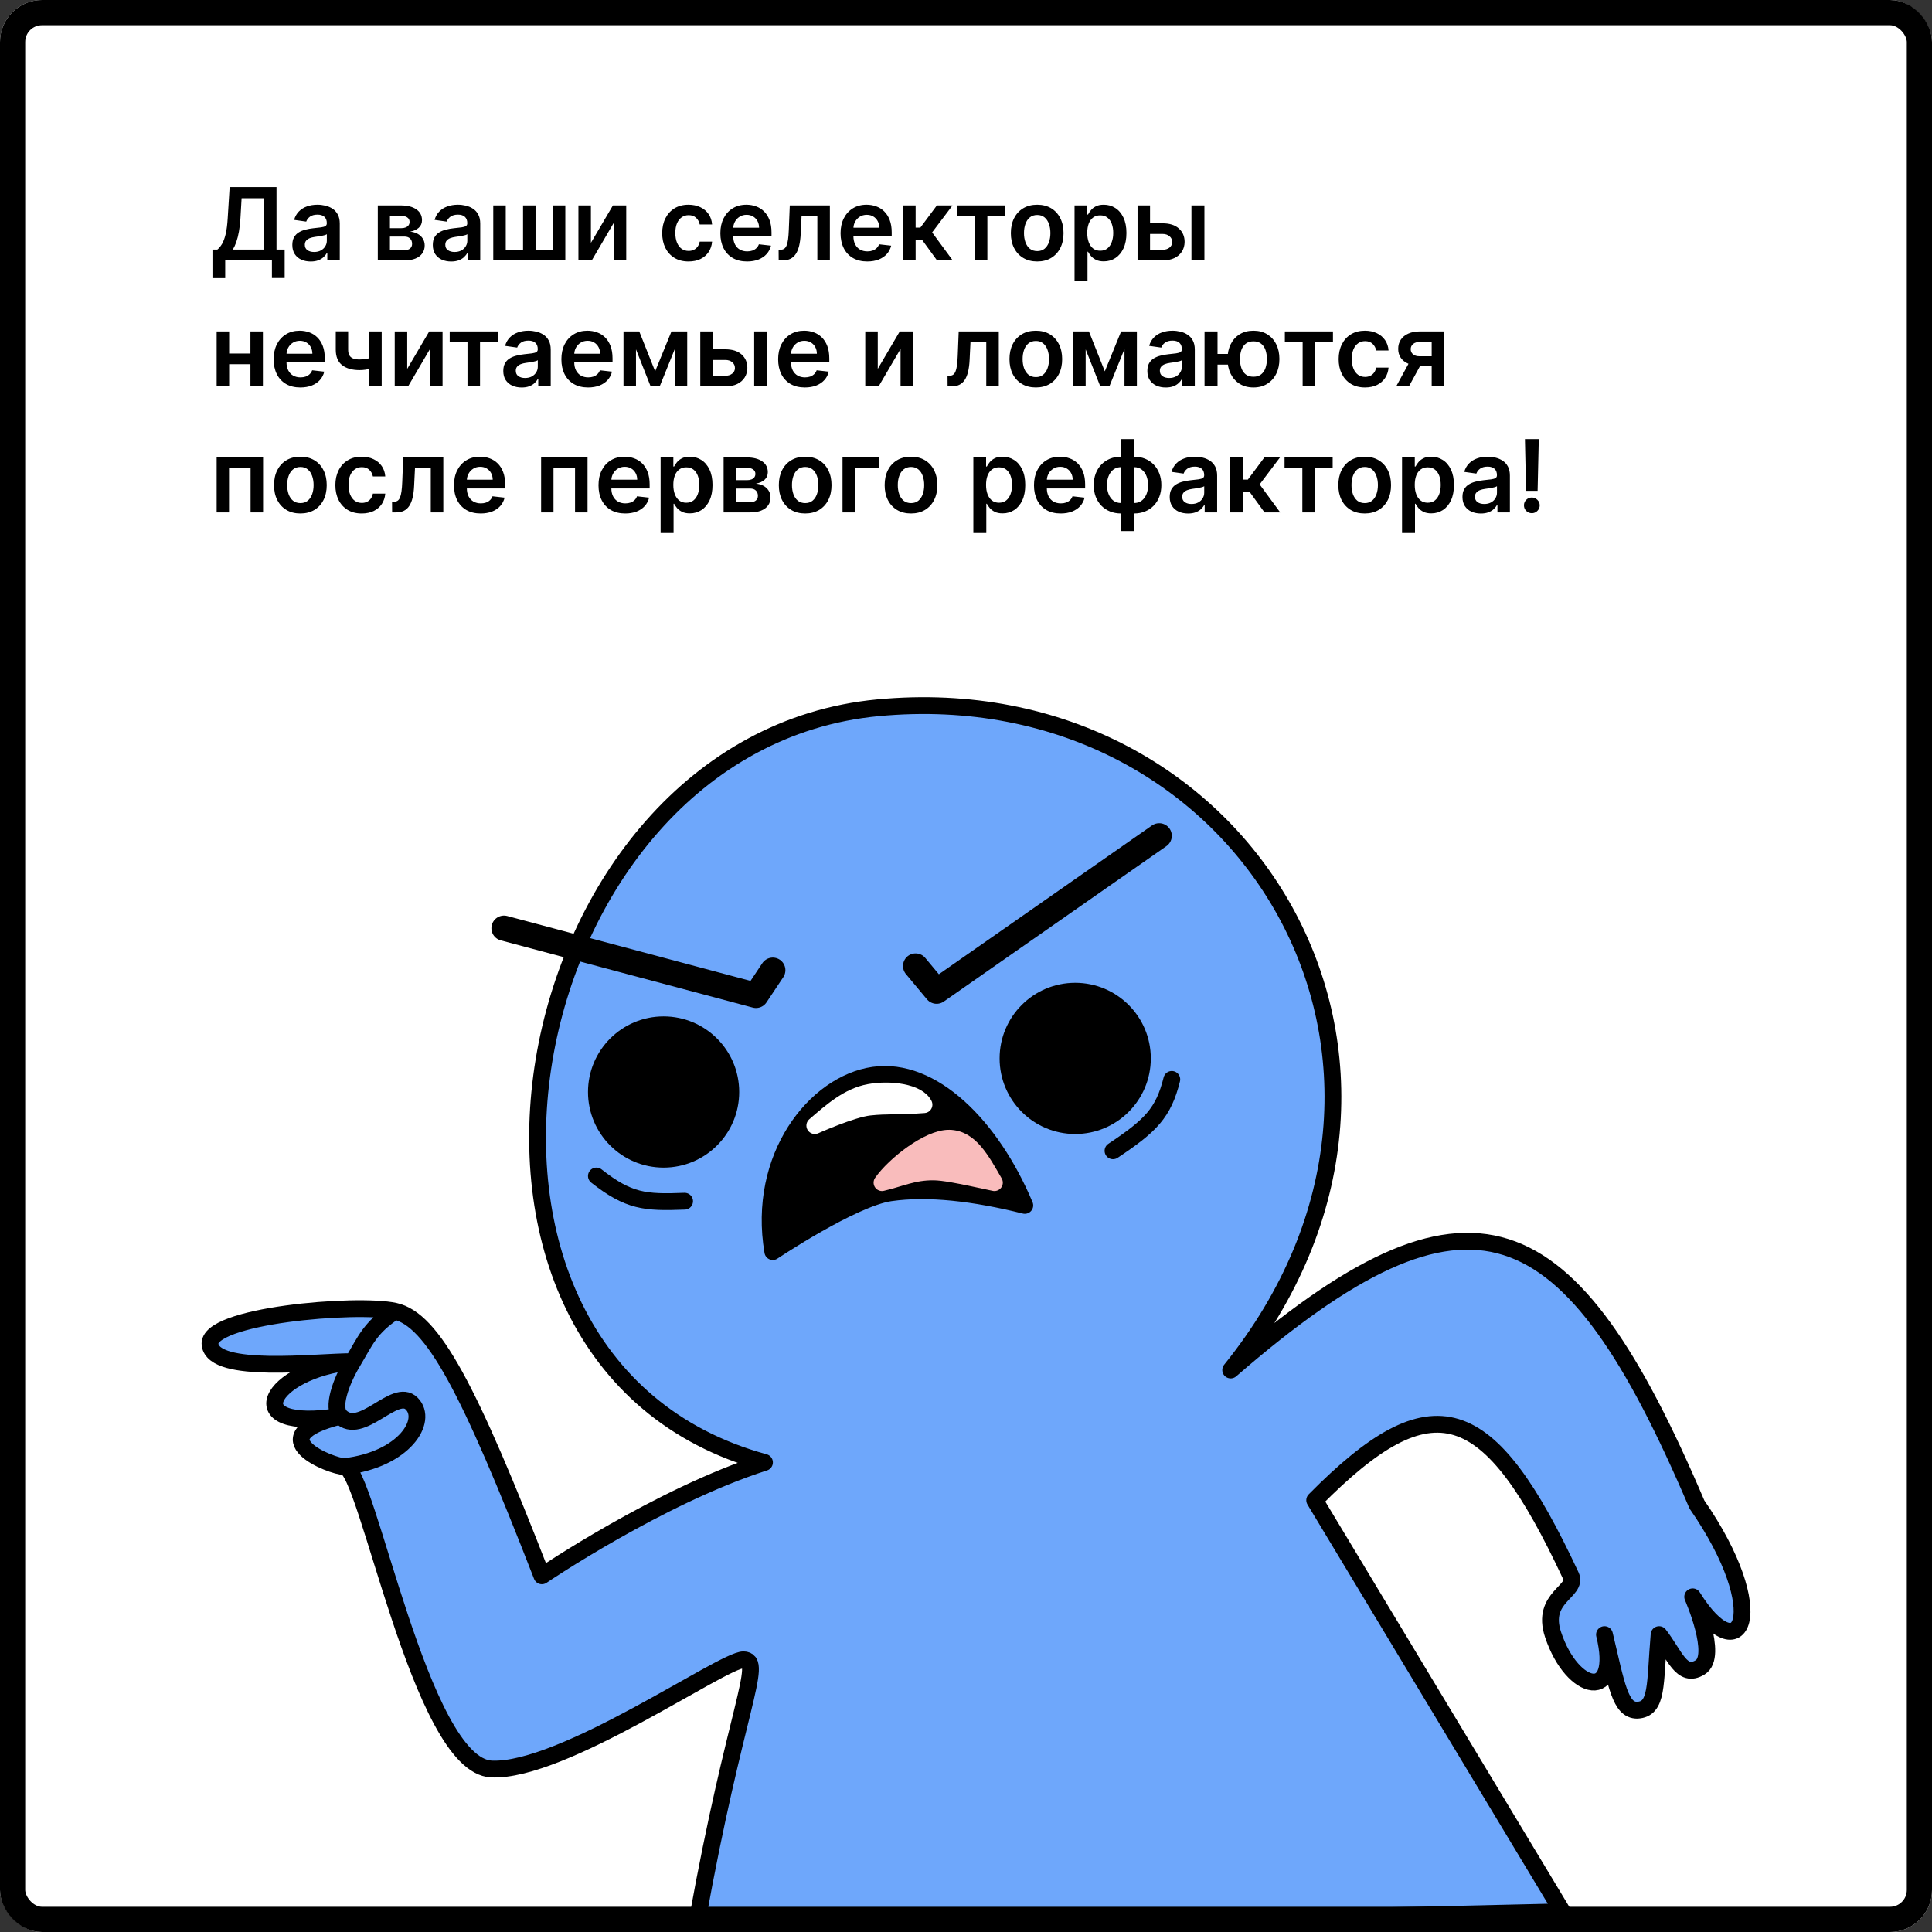 <svg width="230" height="230" viewBox="0 0 230 230" fill="none" xmlns="http://www.w3.org/2000/svg">
<rect x="0" y="0" width="230" height="230" fill="#333333" stroke="none"/>
<g clip-path="url(#clip0_5_45)">
<rect width="230" height="230" rx="5" fill="white"/>
<path d="M25.294 33.105V29.709H25.878C26.074 29.553 26.257 29.332 26.428 29.048C26.598 28.764 26.743 28.375 26.862 27.881C26.982 27.386 27.064 26.747 27.109 25.963L27.34 22.273H32.918V29.709H33.889V33.097H32.372V31H26.811V33.105H25.294ZM27.719 29.709H31.401V23.598H28.763L28.626 25.963C28.59 26.557 28.53 27.088 28.447 27.557C28.365 28.026 28.261 28.439 28.136 28.797C28.011 29.152 27.872 29.456 27.719 29.709ZM36.992 31.132C36.578 31.132 36.204 31.058 35.872 30.91C35.542 30.76 35.281 30.538 35.088 30.246C34.897 29.953 34.802 29.592 34.802 29.163C34.802 28.794 34.87 28.489 35.007 28.247C35.143 28.006 35.329 27.812 35.565 27.668C35.801 27.523 36.066 27.413 36.362 27.34C36.66 27.263 36.968 27.207 37.287 27.173C37.67 27.134 37.981 27.098 38.22 27.067C38.459 27.033 38.632 26.982 38.74 26.913C38.85 26.842 38.906 26.733 38.906 26.585V26.56C38.906 26.239 38.811 25.99 38.62 25.814C38.43 25.638 38.156 25.55 37.798 25.55C37.42 25.55 37.12 25.632 36.899 25.797C36.68 25.962 36.532 26.156 36.456 26.381L35.015 26.176C35.129 25.778 35.316 25.446 35.578 25.179C35.839 24.909 36.159 24.707 36.537 24.574C36.914 24.438 37.332 24.369 37.789 24.369C38.105 24.369 38.419 24.406 38.731 24.48C39.044 24.554 39.329 24.676 39.588 24.847C39.846 25.014 40.054 25.243 40.21 25.533C40.369 25.822 40.449 26.185 40.449 26.619V31H38.966V30.101H38.914C38.821 30.283 38.689 30.453 38.518 30.612C38.35 30.768 38.139 30.895 37.883 30.991C37.63 31.085 37.334 31.132 36.992 31.132ZM37.393 29.999C37.703 29.999 37.971 29.938 38.199 29.815C38.426 29.69 38.6 29.526 38.723 29.321C38.848 29.116 38.91 28.893 38.91 28.652V27.881C38.862 27.921 38.779 27.957 38.663 27.991C38.549 28.026 38.422 28.055 38.279 28.081C38.137 28.107 37.997 28.129 37.858 28.149C37.718 28.169 37.598 28.186 37.495 28.2C37.265 28.232 37.059 28.283 36.877 28.354C36.696 28.425 36.552 28.524 36.447 28.652C36.342 28.777 36.289 28.939 36.289 29.138C36.289 29.422 36.393 29.636 36.6 29.781C36.808 29.926 37.072 29.999 37.393 29.999ZM44.976 31V24.454H47.725C48.5 24.454 49.113 24.609 49.561 24.919C50.013 25.229 50.239 25.66 50.239 26.215C50.239 26.581 50.111 26.881 49.855 27.114C49.603 27.344 49.258 27.499 48.82 27.578C49.164 27.607 49.465 27.693 49.723 27.838C49.985 27.983 50.189 28.173 50.337 28.409C50.485 28.645 50.559 28.916 50.559 29.223C50.559 29.584 50.463 29.898 50.273 30.165C50.086 30.429 49.811 30.635 49.451 30.783C49.093 30.928 48.658 31 48.147 31H44.976ZM46.421 29.785H48.147C48.431 29.785 48.654 29.719 48.816 29.585C48.978 29.449 49.059 29.264 49.059 29.031C49.059 28.761 48.978 28.55 48.816 28.396C48.654 28.24 48.431 28.162 48.147 28.162H46.421V29.785ZM46.421 27.165H47.755C47.965 27.165 48.145 27.135 48.296 27.075C48.446 27.013 48.561 26.926 48.641 26.815C48.721 26.702 48.76 26.567 48.76 26.41C48.76 26.186 48.668 26.01 48.483 25.882C48.301 25.754 48.049 25.69 47.725 25.69H46.421V27.165ZM53.715 31.132C53.3 31.132 52.927 31.058 52.594 30.91C52.265 30.76 52.004 30.538 51.81 30.246C51.62 29.953 51.525 29.592 51.525 29.163C51.525 28.794 51.593 28.489 51.729 28.247C51.866 28.006 52.052 27.812 52.288 27.668C52.523 27.523 52.789 27.413 53.084 27.34C53.383 27.263 53.691 27.207 54.009 27.173C54.393 27.134 54.704 27.098 54.943 27.067C55.181 27.033 55.354 26.982 55.462 26.913C55.573 26.842 55.629 26.733 55.629 26.585V26.56C55.629 26.239 55.533 25.99 55.343 25.814C55.153 25.638 54.879 25.55 54.521 25.55C54.143 25.55 53.843 25.632 53.621 25.797C53.403 25.962 53.255 26.156 53.178 26.381L51.738 26.176C51.852 25.778 52.039 25.446 52.3 25.179C52.562 24.909 52.881 24.707 53.259 24.574C53.637 24.438 54.055 24.369 54.512 24.369C54.827 24.369 55.141 24.406 55.454 24.48C55.766 24.554 56.052 24.676 56.31 24.847C56.569 25.014 56.776 25.243 56.932 25.533C57.092 25.822 57.171 26.185 57.171 26.619V31H55.688V30.101H55.637C55.543 30.283 55.411 30.453 55.241 30.612C55.073 30.768 54.861 30.895 54.606 30.991C54.353 31.085 54.056 31.132 53.715 31.132ZM54.116 29.999C54.425 29.999 54.694 29.938 54.921 29.815C55.148 29.69 55.323 29.526 55.445 29.321C55.57 29.116 55.633 28.893 55.633 28.652V27.881C55.584 27.921 55.502 27.957 55.386 27.991C55.272 28.026 55.144 28.055 55.002 28.081C54.86 28.107 54.719 28.129 54.58 28.149C54.441 28.169 54.32 28.186 54.218 28.2C53.988 28.232 53.782 28.283 53.6 28.354C53.418 28.425 53.275 28.524 53.17 28.652C53.065 28.777 53.012 28.939 53.012 29.138C53.012 29.422 53.116 29.636 53.323 29.781C53.531 29.926 53.795 29.999 54.116 29.999ZM58.722 24.454H60.209V29.73H62.268V24.454H63.755V29.73H65.813V24.454H67.3V31H58.722V24.454ZM70.346 28.912L72.967 24.454H74.552V31H73.061V26.538L70.448 31H68.859V24.454H70.346V28.912ZM81.968 31.128C81.315 31.128 80.754 30.984 80.285 30.697C79.819 30.41 79.46 30.014 79.207 29.509C78.957 29 78.832 28.415 78.832 27.753C78.832 27.088 78.96 26.501 79.215 25.993C79.471 25.482 79.832 25.084 80.298 24.8C80.766 24.513 81.32 24.369 81.96 24.369C82.491 24.369 82.961 24.467 83.37 24.663C83.782 24.857 84.11 25.131 84.354 25.486C84.599 25.838 84.738 26.25 84.772 26.722H83.298C83.238 26.406 83.096 26.143 82.871 25.933C82.65 25.72 82.353 25.614 81.981 25.614C81.665 25.614 81.388 25.699 81.15 25.869C80.911 26.037 80.725 26.278 80.592 26.594C80.461 26.909 80.396 27.287 80.396 27.727C80.396 28.173 80.461 28.557 80.592 28.878C80.722 29.196 80.906 29.442 81.141 29.615C81.38 29.785 81.66 29.871 81.981 29.871C82.208 29.871 82.411 29.828 82.59 29.743C82.772 29.655 82.924 29.528 83.046 29.364C83.168 29.199 83.252 28.999 83.298 28.763H84.772C84.735 29.226 84.599 29.636 84.363 29.994C84.127 30.349 83.806 30.628 83.4 30.829C82.994 31.028 82.516 31.128 81.968 31.128ZM88.936 31.128C88.28 31.128 87.713 30.991 87.236 30.719C86.762 30.443 86.397 30.054 86.141 29.551C85.885 29.046 85.757 28.45 85.757 27.766C85.757 27.092 85.885 26.501 86.141 25.993C86.4 25.482 86.76 25.084 87.223 24.8C87.686 24.513 88.231 24.369 88.856 24.369C89.259 24.369 89.64 24.435 89.998 24.565C90.358 24.693 90.677 24.892 90.952 25.162C91.231 25.432 91.449 25.776 91.608 26.193C91.767 26.608 91.847 27.102 91.847 27.676V28.149H86.482V27.109H90.368C90.365 26.814 90.302 26.551 90.177 26.321C90.052 26.088 89.877 25.905 89.652 25.771C89.431 25.638 89.172 25.571 88.877 25.571C88.561 25.571 88.284 25.648 88.046 25.801C87.807 25.952 87.621 26.151 87.488 26.398C87.357 26.642 87.29 26.91 87.287 27.203V28.111C87.287 28.491 87.357 28.818 87.496 29.091C87.635 29.361 87.83 29.568 88.08 29.713C88.33 29.855 88.623 29.926 88.958 29.926C89.182 29.926 89.385 29.895 89.567 29.832C89.749 29.767 89.907 29.672 90.04 29.547C90.174 29.422 90.275 29.267 90.343 29.082L91.783 29.244C91.692 29.625 91.519 29.957 91.263 30.241C91.01 30.523 90.686 30.741 90.291 30.898C89.897 31.051 89.445 31.128 88.936 31.128ZM92.7 31L92.692 29.73H92.918C93.088 29.73 93.231 29.692 93.348 29.615C93.465 29.538 93.561 29.41 93.638 29.232C93.715 29.05 93.774 28.805 93.817 28.499C93.859 28.192 93.889 27.81 93.906 27.352L94.021 24.454H98.794V31H97.303V25.72H95.423L95.321 27.829C95.296 28.375 95.234 28.848 95.138 29.249C95.044 29.646 94.91 29.974 94.737 30.233C94.567 30.491 94.352 30.685 94.094 30.812C93.835 30.938 93.53 31 93.178 31H92.7ZM103.245 31.128C102.589 31.128 102.022 30.991 101.545 30.719C101.07 30.443 100.705 30.054 100.45 29.551C100.194 29.046 100.066 28.45 100.066 27.766C100.066 27.092 100.194 26.501 100.45 25.993C100.708 25.482 101.069 25.084 101.532 24.8C101.995 24.513 102.539 24.369 103.164 24.369C103.567 24.369 103.948 24.435 104.306 24.565C104.667 24.693 104.985 24.892 105.261 25.162C105.539 25.432 105.758 25.776 105.917 26.193C106.076 26.608 106.156 27.102 106.156 27.676V28.149H100.79V27.109H104.677C104.674 26.814 104.61 26.551 104.485 26.321C104.36 26.088 104.185 25.905 103.961 25.771C103.739 25.638 103.481 25.571 103.185 25.571C102.87 25.571 102.593 25.648 102.354 25.801C102.116 25.952 101.93 26.151 101.796 26.398C101.665 26.642 101.599 26.91 101.596 27.203V28.111C101.596 28.491 101.665 28.818 101.805 29.091C101.944 29.361 102.138 29.568 102.388 29.713C102.638 29.855 102.931 29.926 103.266 29.926C103.491 29.926 103.694 29.895 103.876 29.832C104.058 29.767 104.215 29.672 104.349 29.547C104.482 29.422 104.583 29.267 104.651 29.082L106.092 29.244C106.001 29.625 105.827 29.957 105.572 30.241C105.319 30.523 104.995 30.741 104.6 30.898C104.205 31.051 103.754 31.128 103.245 31.128ZM107.461 31V24.454H109.003V27.097H109.566L111.534 24.454H113.392L110.968 27.668L113.418 31H111.551L109.757 28.533H109.003V31H107.461ZM113.935 25.72V24.454H119.662V25.72H117.544V31H116.053V25.72H113.935ZM123.476 31.128C122.837 31.128 122.283 30.987 121.814 30.706C121.345 30.425 120.982 30.031 120.723 29.526C120.467 29.02 120.339 28.429 120.339 27.753C120.339 27.077 120.467 26.484 120.723 25.976C120.982 25.467 121.345 25.072 121.814 24.791C122.283 24.51 122.837 24.369 123.476 24.369C124.115 24.369 124.669 24.51 125.138 24.791C125.607 25.072 125.969 25.467 126.224 25.976C126.483 26.484 126.612 27.077 126.612 27.753C126.612 28.429 126.483 29.02 126.224 29.526C125.969 30.031 125.607 30.425 125.138 30.706C124.669 30.987 124.115 31.128 123.476 31.128ZM123.484 29.892C123.831 29.892 124.121 29.797 124.354 29.607C124.587 29.413 124.76 29.155 124.874 28.831C124.99 28.507 125.048 28.146 125.048 27.749C125.048 27.348 124.99 26.986 124.874 26.662C124.76 26.335 124.587 26.075 124.354 25.882C124.121 25.689 123.831 25.592 123.484 25.592C123.129 25.592 122.834 25.689 122.598 25.882C122.365 26.075 122.19 26.335 122.074 26.662C121.96 26.986 121.903 27.348 121.903 27.749C121.903 28.146 121.96 28.507 122.074 28.831C122.19 29.155 122.365 29.413 122.598 29.607C122.834 29.797 123.129 29.892 123.484 29.892ZM127.922 33.455V24.454H129.439V25.537H129.528C129.608 25.378 129.72 25.209 129.865 25.03C130.01 24.848 130.206 24.693 130.453 24.565C130.7 24.435 131.015 24.369 131.399 24.369C131.904 24.369 132.36 24.499 132.767 24.757C133.176 25.013 133.5 25.392 133.738 25.895C133.98 26.395 134.1 27.009 134.1 27.736C134.1 28.454 133.983 29.065 133.747 29.568C133.511 30.071 133.19 30.454 132.784 30.719C132.377 30.983 131.917 31.115 131.403 31.115C131.028 31.115 130.717 31.053 130.47 30.928C130.223 30.803 130.024 30.652 129.873 30.476C129.725 30.297 129.61 30.128 129.528 29.969H129.464V33.455H127.922ZM129.434 27.727C129.434 28.151 129.494 28.521 129.613 28.84C129.735 29.158 129.91 29.406 130.137 29.585C130.368 29.761 130.646 29.849 130.973 29.849C131.314 29.849 131.599 29.759 131.829 29.577C132.059 29.392 132.233 29.141 132.349 28.822C132.468 28.501 132.528 28.136 132.528 27.727C132.528 27.321 132.47 26.96 132.353 26.645C132.237 26.329 132.064 26.082 131.833 25.903C131.603 25.724 131.316 25.635 130.973 25.635C130.643 25.635 130.363 25.722 130.133 25.895C129.903 26.068 129.728 26.311 129.609 26.624C129.493 26.936 129.434 27.304 129.434 27.727ZM136.466 26.585H138.396C139.231 26.585 139.877 26.788 140.335 27.195C140.792 27.601 141.022 28.134 141.025 28.793C141.022 29.222 140.917 29.602 140.71 29.935C140.505 30.267 140.207 30.528 139.815 30.719C139.426 30.906 138.953 31 138.396 31H135.422V24.454H136.909V29.734H138.396C138.731 29.734 139.007 29.649 139.223 29.479C139.439 29.305 139.547 29.084 139.547 28.814C139.547 28.53 139.439 28.298 139.223 28.119C139.007 27.94 138.731 27.851 138.396 27.851H136.466V26.585ZM141.839 31V24.454H143.382V31H141.839ZM30.288 42.088V43.354H26.803V42.088H30.288ZM27.28 39.455V46H25.793V39.455H27.28ZM31.298 39.455V46H29.815V39.455H31.298ZM35.757 46.128C35.1 46.128 34.534 45.992 34.056 45.719C33.582 45.443 33.217 45.054 32.961 44.551C32.706 44.045 32.578 43.45 32.578 42.766C32.578 42.092 32.706 41.501 32.961 40.993C33.22 40.481 33.581 40.084 34.044 39.8C34.507 39.513 35.051 39.369 35.676 39.369C36.079 39.369 36.46 39.435 36.818 39.565C37.179 39.693 37.497 39.892 37.772 40.162C38.051 40.432 38.27 40.776 38.429 41.193C38.588 41.608 38.667 42.102 38.667 42.676V43.149H33.302V42.109H37.189C37.186 41.814 37.122 41.551 36.997 41.321C36.872 41.088 36.697 40.905 36.473 40.771C36.251 40.638 35.992 40.571 35.697 40.571C35.382 40.571 35.105 40.648 34.866 40.801C34.627 40.952 34.441 41.151 34.308 41.398C34.177 41.642 34.11 41.91 34.108 42.203V43.111C34.108 43.492 34.177 43.818 34.316 44.091C34.456 44.361 34.65 44.568 34.9 44.713C35.15 44.855 35.443 44.926 35.778 44.926C36.002 44.926 36.206 44.895 36.387 44.832C36.569 44.767 36.727 44.672 36.86 44.547C36.994 44.422 37.095 44.267 37.163 44.082L38.603 44.244C38.512 44.625 38.339 44.957 38.084 45.242C37.831 45.523 37.507 45.742 37.112 45.898C36.717 46.051 36.265 46.128 35.757 46.128ZM45.44 39.455V46H43.957V39.455H45.44ZM44.745 42.412V43.673C44.577 43.747 44.387 43.814 44.174 43.874C43.964 43.93 43.741 43.976 43.505 44.01C43.272 44.044 43.039 44.061 42.806 44.061C41.931 44.061 41.239 43.865 40.731 43.473C40.225 43.078 39.972 42.463 39.972 41.628V39.446H41.447V41.628C41.447 41.909 41.496 42.135 41.596 42.305C41.695 42.476 41.846 42.601 42.048 42.68C42.249 42.757 42.502 42.795 42.806 42.795C43.147 42.795 43.471 42.761 43.778 42.693C44.084 42.625 44.407 42.531 44.745 42.412ZM48.479 43.912L51.1 39.455H52.685V46H51.194V41.538L48.581 46H46.992V39.455H48.479V43.912ZM53.536 40.72V39.455H59.264V40.72H57.146V46H55.654V40.72H53.536ZM62.106 46.132C61.691 46.132 61.318 46.058 60.985 45.91C60.656 45.76 60.394 45.538 60.201 45.246C60.011 44.953 59.916 44.592 59.916 44.163C59.916 43.794 59.984 43.489 60.12 43.247C60.256 43.006 60.443 42.812 60.678 42.668C60.914 42.523 61.18 42.413 61.475 42.34C61.773 42.263 62.082 42.207 62.4 42.173C62.783 42.133 63.094 42.098 63.333 42.067C63.572 42.033 63.745 41.981 63.853 41.913C63.964 41.842 64.019 41.733 64.019 41.585V41.56C64.019 41.239 63.924 40.99 63.734 40.814C63.543 40.638 63.269 40.55 62.911 40.55C62.533 40.55 62.234 40.632 62.012 40.797C61.793 40.962 61.646 41.156 61.569 41.381L60.129 41.176C60.242 40.778 60.43 40.446 60.691 40.179C60.952 39.909 61.272 39.707 61.65 39.574C62.028 39.438 62.445 39.369 62.903 39.369C63.218 39.369 63.532 39.406 63.844 39.48C64.157 39.554 64.442 39.676 64.701 39.847C64.96 40.014 65.167 40.243 65.323 40.533C65.482 40.822 65.562 41.185 65.562 41.619V46H64.079V45.101H64.028C63.934 45.283 63.802 45.453 63.631 45.612C63.464 45.769 63.252 45.895 62.996 45.992C62.744 46.085 62.447 46.132 62.106 46.132ZM62.506 44.999C62.816 44.999 63.084 44.938 63.312 44.815C63.539 44.69 63.714 44.526 63.836 44.321C63.961 44.117 64.023 43.894 64.023 43.652V42.881C63.975 42.92 63.893 42.957 63.776 42.992C63.663 43.026 63.535 43.055 63.393 43.081C63.251 43.106 63.11 43.129 62.971 43.149C62.832 43.169 62.711 43.186 62.609 43.2C62.379 43.231 62.173 43.283 61.991 43.354C61.809 43.425 61.666 43.524 61.56 43.652C61.455 43.777 61.403 43.939 61.403 44.138C61.403 44.422 61.506 44.636 61.714 44.781C61.921 44.926 62.185 44.999 62.506 44.999ZM70.011 46.128C69.354 46.128 68.788 45.992 68.31 45.719C67.836 45.443 67.471 45.054 67.215 44.551C66.96 44.045 66.832 43.45 66.832 42.766C66.832 42.092 66.96 41.501 67.215 40.993C67.474 40.481 67.835 40.084 68.298 39.8C68.761 39.513 69.305 39.369 69.93 39.369C70.333 39.369 70.714 39.435 71.072 39.565C71.433 39.693 71.751 39.892 72.026 40.162C72.305 40.432 72.523 40.776 72.683 41.193C72.842 41.608 72.921 42.102 72.921 42.676V43.149H67.556V42.109H71.442C71.44 41.814 71.376 41.551 71.251 41.321C71.126 41.088 70.951 40.905 70.727 40.771C70.505 40.638 70.246 40.571 69.951 40.571C69.636 40.571 69.359 40.648 69.12 40.801C68.881 40.952 68.695 41.151 68.562 41.398C68.431 41.642 68.364 41.91 68.362 42.203V43.111C68.362 43.492 68.431 43.818 68.57 44.091C68.71 44.361 68.904 44.568 69.154 44.713C69.404 44.855 69.697 44.926 70.032 44.926C70.256 44.926 70.46 44.895 70.641 44.832C70.823 44.767 70.981 44.672 71.114 44.547C71.248 44.422 71.349 44.267 71.417 44.082L72.857 44.244C72.766 44.625 72.593 44.957 72.337 45.242C72.085 45.523 71.761 45.742 71.366 45.898C70.971 46.051 70.519 46.128 70.011 46.128ZM77.993 44.206L79.936 39.455H81.181L78.534 46H77.456L74.87 39.455H76.101L77.993 44.206ZM75.713 39.455V46H74.226V39.455H75.713ZM80.337 46V39.455H81.811V46H80.337ZM84.411 41.585H86.341C87.177 41.585 87.823 41.788 88.28 42.195C88.738 42.601 88.968 43.133 88.971 43.793C88.968 44.222 88.863 44.602 88.655 44.935C88.451 45.267 88.152 45.528 87.76 45.719C87.371 45.906 86.898 46 86.341 46H83.367V39.455H84.854V44.734H86.341C86.677 44.734 86.952 44.649 87.168 44.479C87.384 44.305 87.492 44.084 87.492 43.814C87.492 43.53 87.384 43.298 87.168 43.119C86.952 42.94 86.677 42.851 86.341 42.851H84.411V41.585ZM89.784 46V39.455H91.327V46H89.784ZM95.815 46.128C95.159 46.128 94.592 45.992 94.115 45.719C93.641 45.443 93.276 45.054 93.02 44.551C92.764 44.045 92.636 43.45 92.636 42.766C92.636 42.092 92.764 41.501 93.02 40.993C93.278 40.481 93.639 40.084 94.102 39.8C94.565 39.513 95.109 39.369 95.734 39.369C96.138 39.369 96.519 39.435 96.876 39.565C97.237 39.693 97.555 39.892 97.831 40.162C98.109 40.432 98.328 40.776 98.487 41.193C98.646 41.608 98.726 42.102 98.726 42.676V43.149H93.361V42.109H97.247C97.244 41.814 97.18 41.551 97.055 41.321C96.93 41.088 96.756 40.905 96.531 40.771C96.31 40.638 96.051 40.571 95.756 40.571C95.44 40.571 95.163 40.648 94.925 40.801C94.686 40.952 94.5 41.151 94.367 41.398C94.236 41.642 94.169 41.91 94.166 42.203V43.111C94.166 43.492 94.236 43.818 94.375 44.091C94.514 44.361 94.709 44.568 94.959 44.713C95.209 44.855 95.501 44.926 95.837 44.926C96.061 44.926 96.264 44.895 96.446 44.832C96.628 44.767 96.785 44.672 96.919 44.547C97.053 44.422 97.153 44.267 97.222 44.082L98.662 44.244C98.571 44.625 98.398 44.957 98.142 45.242C97.889 45.523 97.565 45.742 97.171 45.898C96.776 46.051 96.324 46.128 95.815 46.128ZM104.495 43.912L107.115 39.455H108.701V46H107.209V41.538L104.597 46H103.007V39.455H104.495V43.912ZM112.81 46L112.801 44.73H113.027C113.197 44.73 113.341 44.692 113.457 44.615C113.574 44.538 113.67 44.41 113.747 44.231C113.824 44.05 113.884 43.805 113.926 43.499C113.969 43.192 113.999 42.81 114.016 42.352L114.131 39.455H118.903V46H117.412V40.72H115.533L115.43 42.83C115.405 43.375 115.344 43.848 115.247 44.249C115.153 44.646 115.02 44.974 114.847 45.233C114.676 45.492 114.462 45.685 114.203 45.812C113.945 45.938 113.639 46 113.287 46H112.81ZM123.312 46.128C122.673 46.128 122.119 45.987 121.65 45.706C121.181 45.425 120.817 45.031 120.559 44.526C120.303 44.02 120.175 43.429 120.175 42.753C120.175 42.077 120.303 41.484 120.559 40.976C120.817 40.467 121.181 40.072 121.65 39.791C122.119 39.51 122.673 39.369 123.312 39.369C123.951 39.369 124.505 39.51 124.974 39.791C125.442 40.072 125.805 40.467 126.06 40.976C126.319 41.484 126.448 42.077 126.448 42.753C126.448 43.429 126.319 44.02 126.06 44.526C125.805 45.031 125.442 45.425 124.974 45.706C124.505 45.987 123.951 46.128 123.312 46.128ZM123.32 44.892C123.667 44.892 123.957 44.797 124.19 44.606C124.423 44.413 124.596 44.155 124.71 43.831C124.826 43.507 124.884 43.146 124.884 42.749C124.884 42.348 124.826 41.986 124.71 41.662C124.596 41.335 124.423 41.075 124.19 40.882C123.957 40.689 123.667 40.592 123.32 40.592C122.965 40.592 122.67 40.689 122.434 40.882C122.201 41.075 122.026 41.335 121.91 41.662C121.796 41.986 121.739 42.348 121.739 42.749C121.739 43.146 121.796 43.507 121.91 43.831C122.026 44.155 122.201 44.413 122.434 44.606C122.67 44.797 122.965 44.892 123.32 44.892ZM131.525 44.206L133.468 39.455H134.712L132.066 46H130.988L128.401 39.455H129.632L131.525 44.206ZM129.245 39.455V46H127.757V39.455H129.245ZM133.868 46V39.455H135.343V46H133.868ZM138.782 46.132C138.367 46.132 137.993 46.058 137.661 45.91C137.331 45.76 137.07 45.538 136.877 45.246C136.686 44.953 136.591 44.592 136.591 44.163C136.591 43.794 136.659 43.489 136.796 43.247C136.932 43.006 137.118 42.812 137.354 42.668C137.59 42.523 137.855 42.413 138.151 42.34C138.449 42.263 138.757 42.207 139.076 42.173C139.459 42.133 139.77 42.098 140.009 42.067C140.248 42.033 140.421 41.981 140.529 41.913C140.64 41.842 140.695 41.733 140.695 41.585V41.56C140.695 41.239 140.6 40.99 140.409 40.814C140.219 40.638 139.945 40.55 139.587 40.55C139.209 40.55 138.909 40.632 138.688 40.797C138.469 40.962 138.321 41.156 138.245 41.381L136.804 41.176C136.918 40.778 137.105 40.446 137.367 40.179C137.628 39.909 137.948 39.707 138.326 39.574C138.703 39.438 139.121 39.369 139.578 39.369C139.894 39.369 140.208 39.406 140.52 39.48C140.833 39.554 141.118 39.676 141.377 39.847C141.635 40.014 141.843 40.243 141.999 40.533C142.158 40.822 142.238 41.185 142.238 41.619V46H140.755V45.101H140.703C140.61 45.283 140.478 45.453 140.307 45.612C140.14 45.769 139.928 45.895 139.672 45.992C139.419 46.085 139.123 46.132 138.782 46.132ZM139.182 44.999C139.492 44.999 139.76 44.938 139.988 44.815C140.215 44.69 140.39 44.526 140.512 44.321C140.637 44.117 140.699 43.894 140.699 43.652V42.881C140.651 42.92 140.569 42.957 140.452 42.992C140.338 43.026 140.211 43.055 140.069 43.081C139.926 43.106 139.786 43.129 139.647 43.149C139.507 43.169 139.387 43.186 139.284 43.2C139.054 43.231 138.848 43.283 138.667 43.354C138.485 43.425 138.341 43.524 138.236 43.652C138.131 43.777 138.078 43.939 138.078 44.138C138.078 44.422 138.182 44.636 138.39 44.781C138.597 44.926 138.861 44.999 139.182 44.999ZM147.245 42.135V43.405H143.721V42.135H147.245ZM144.944 39.455V46H143.397V39.455H144.944ZM149.222 46.128C148.591 46.128 148.044 45.984 147.581 45.697C147.121 45.41 146.765 45.013 146.512 44.504C146.259 43.996 146.132 43.408 146.132 42.74C146.132 42.072 146.259 41.486 146.512 40.98C146.765 40.474 147.121 40.08 147.581 39.795C148.044 39.511 148.591 39.369 149.222 39.369C149.85 39.369 150.394 39.511 150.854 39.795C151.317 40.08 151.675 40.474 151.928 40.98C152.184 41.486 152.311 42.072 152.311 42.74C152.311 43.408 152.184 43.996 151.928 44.504C151.675 45.013 151.317 45.41 150.854 45.697C150.394 45.984 149.85 46.128 149.222 46.128ZM149.222 44.849C149.594 44.849 149.898 44.756 150.134 44.568C150.37 44.381 150.543 44.128 150.654 43.81C150.765 43.492 150.82 43.135 150.82 42.74C150.82 42.345 150.765 41.989 150.654 41.67C150.543 41.352 150.37 41.101 150.134 40.916C149.898 40.729 149.594 40.635 149.222 40.635C148.847 40.635 148.54 40.729 148.301 40.916C148.066 41.101 147.892 41.352 147.782 41.67C147.671 41.989 147.615 42.345 147.615 42.74C147.615 43.138 147.671 43.496 147.782 43.814C147.892 44.132 148.066 44.385 148.301 44.572C148.54 44.757 148.847 44.849 149.222 44.849ZM152.958 40.72V39.455H158.685V40.72H156.567V46H155.076V40.72H152.958ZM162.499 46.128C161.846 46.128 161.285 45.984 160.816 45.697C160.35 45.41 159.991 45.014 159.738 44.508C159.488 44 159.363 43.415 159.363 42.753C159.363 42.088 159.491 41.501 159.746 40.993C160.002 40.481 160.363 40.084 160.829 39.8C161.298 39.513 161.852 39.369 162.491 39.369C163.022 39.369 163.492 39.467 163.901 39.663C164.313 39.856 164.641 40.131 164.886 40.486C165.13 40.838 165.269 41.25 165.303 41.722H163.829C163.769 41.406 163.627 41.144 163.403 40.933C163.181 40.72 162.884 40.614 162.512 40.614C162.197 40.614 161.92 40.699 161.681 40.869C161.442 41.037 161.256 41.278 161.123 41.594C160.992 41.909 160.927 42.287 160.927 42.727C160.927 43.173 160.992 43.557 161.123 43.878C161.254 44.196 161.437 44.442 161.673 44.615C161.911 44.785 162.191 44.871 162.512 44.871C162.739 44.871 162.942 44.828 163.121 44.743C163.303 44.655 163.455 44.528 163.577 44.364C163.7 44.199 163.783 43.999 163.829 43.763H165.303C165.266 44.226 165.13 44.636 164.894 44.994C164.658 45.349 164.337 45.628 163.931 45.83C163.525 46.028 163.048 46.128 162.499 46.128ZM170.439 46V40.707H169.042C168.686 40.707 168.414 40.79 168.223 40.955C168.033 41.119 167.939 41.324 167.942 41.568C167.939 41.812 168.029 42.014 168.211 42.173C168.392 42.332 168.652 42.412 168.99 42.412H170.925V43.537H168.99C168.468 43.537 168.016 43.455 167.635 43.29C167.255 43.125 166.962 42.892 166.757 42.591C166.553 42.29 166.451 41.938 166.451 41.534C166.451 41.114 166.554 40.749 166.762 40.439C166.972 40.126 167.27 39.885 167.657 39.715C168.046 39.541 168.507 39.455 169.042 39.455H171.884V46H170.439ZM166.212 46L168.04 42.642H169.561L167.729 46H166.212ZM25.793 61V54.455H31.32V61H29.832V55.72H27.267V61H25.793ZM35.761 61.128C35.122 61.128 34.568 60.987 34.099 60.706C33.63 60.425 33.267 60.031 33.008 59.526C32.752 59.02 32.625 58.429 32.625 57.753C32.625 57.077 32.752 56.484 33.008 55.976C33.267 55.467 33.63 55.072 34.099 54.791C34.568 54.51 35.122 54.369 35.761 54.369C36.4 54.369 36.954 54.51 37.423 54.791C37.892 55.072 38.254 55.467 38.51 55.976C38.768 56.484 38.897 57.077 38.897 57.753C38.897 58.429 38.768 59.02 38.51 59.526C38.254 60.031 37.892 60.425 37.423 60.706C36.954 60.987 36.4 61.128 35.761 61.128ZM35.77 59.892C36.116 59.892 36.406 59.797 36.639 59.606C36.872 59.413 37.045 59.155 37.159 58.831C37.275 58.507 37.334 58.146 37.334 57.749C37.334 57.348 37.275 56.986 37.159 56.662C37.045 56.335 36.872 56.075 36.639 55.882C36.406 55.689 36.116 55.592 35.77 55.592C35.414 55.592 35.119 55.689 34.883 55.882C34.65 56.075 34.475 56.335 34.359 56.662C34.245 56.986 34.189 57.348 34.189 57.749C34.189 58.146 34.245 58.507 34.359 58.831C34.475 59.155 34.65 59.413 34.883 59.606C35.119 59.797 35.414 59.892 35.77 59.892ZM43.062 61.128C42.408 61.128 41.847 60.984 41.379 60.697C40.913 60.41 40.553 60.014 40.3 59.508C40.05 59 39.925 58.415 39.925 57.753C39.925 57.088 40.053 56.501 40.309 55.993C40.565 55.481 40.925 55.084 41.391 54.8C41.86 54.513 42.414 54.369 43.053 54.369C43.584 54.369 44.055 54.467 44.464 54.663C44.876 54.856 45.204 55.131 45.448 55.486C45.693 55.838 45.832 56.25 45.866 56.722H44.391C44.332 56.406 44.19 56.144 43.965 55.933C43.744 55.72 43.447 55.614 43.075 55.614C42.759 55.614 42.482 55.699 42.244 55.869C42.005 56.037 41.819 56.278 41.685 56.594C41.555 56.909 41.489 57.287 41.489 57.727C41.489 58.173 41.555 58.557 41.685 58.878C41.816 59.196 41.999 59.442 42.235 59.615C42.474 59.785 42.754 59.871 43.075 59.871C43.302 59.871 43.505 59.828 43.684 59.743C43.866 59.655 44.018 59.528 44.14 59.364C44.262 59.199 44.346 58.999 44.391 58.763H45.866C45.829 59.226 45.693 59.636 45.457 59.994C45.221 60.349 44.9 60.628 44.494 60.83C44.087 61.028 43.61 61.128 43.062 61.128ZM46.681 61L46.672 59.73H46.898C47.069 59.73 47.212 59.692 47.328 59.615C47.445 59.538 47.541 59.41 47.618 59.231C47.695 59.05 47.755 58.805 47.797 58.499C47.84 58.192 47.87 57.81 47.887 57.352L48.002 54.455H52.775V61H51.283V55.72H49.404L49.301 57.83C49.276 58.375 49.215 58.848 49.118 59.249C49.025 59.646 48.891 59.974 48.718 60.233C48.547 60.492 48.333 60.685 48.074 60.812C47.816 60.938 47.51 61 47.158 61H46.681ZM57.225 61.128C56.569 61.128 56.002 60.992 55.525 60.719C55.051 60.443 54.686 60.054 54.43 59.551C54.174 59.045 54.047 58.45 54.047 57.766C54.047 57.092 54.174 56.501 54.43 55.993C54.689 55.481 55.049 55.084 55.512 54.8C55.975 54.513 56.52 54.369 57.145 54.369C57.548 54.369 57.929 54.435 58.287 54.565C58.647 54.693 58.966 54.892 59.241 55.162C59.52 55.432 59.738 55.776 59.897 56.193C60.056 56.608 60.136 57.102 60.136 57.676V58.149H54.771V57.109H58.657C58.654 56.814 58.591 56.551 58.466 56.321C58.341 56.088 58.166 55.905 57.941 55.771C57.72 55.638 57.461 55.571 57.166 55.571C56.85 55.571 56.574 55.648 56.335 55.801C56.096 55.952 55.91 56.151 55.777 56.398C55.646 56.642 55.579 56.91 55.576 57.203V58.111C55.576 58.492 55.646 58.818 55.785 59.091C55.924 59.361 56.119 59.568 56.369 59.713C56.619 59.855 56.912 59.926 57.247 59.926C57.471 59.926 57.674 59.895 57.856 59.832C58.038 59.767 58.196 59.672 58.329 59.547C58.463 59.422 58.564 59.267 58.632 59.082L60.072 59.244C59.981 59.625 59.808 59.957 59.552 60.242C59.299 60.523 58.975 60.742 58.581 60.898C58.186 61.051 57.734 61.128 57.225 61.128ZM64.418 61V54.455H69.945V61H68.457V55.72H65.892V61H64.418ZM74.429 61.128C73.772 61.128 73.206 60.992 72.728 60.719C72.254 60.443 71.889 60.054 71.633 59.551C71.377 59.045 71.25 58.45 71.25 57.766C71.25 57.092 71.377 56.501 71.633 55.993C71.892 55.481 72.252 55.084 72.716 54.8C73.179 54.513 73.723 54.369 74.348 54.369C74.751 54.369 75.132 54.435 75.49 54.565C75.85 54.693 76.169 54.892 76.444 55.162C76.723 55.432 76.941 55.776 77.1 56.193C77.26 56.608 77.339 57.102 77.339 57.676V58.149H71.974V57.109H75.86C75.858 56.814 75.794 56.551 75.669 56.321C75.544 56.088 75.369 55.905 75.144 55.771C74.923 55.638 74.664 55.571 74.369 55.571C74.054 55.571 73.777 55.648 73.538 55.801C73.299 55.952 73.113 56.151 72.98 56.398C72.849 56.642 72.782 56.91 72.779 57.203V58.111C72.779 58.492 72.849 58.818 72.988 59.091C73.127 59.361 73.322 59.568 73.572 59.713C73.822 59.855 74.115 59.926 74.45 59.926C74.674 59.926 74.877 59.895 75.059 59.832C75.241 59.767 75.399 59.672 75.532 59.547C75.666 59.422 75.767 59.267 75.835 59.082L77.275 59.244C77.184 59.625 77.011 59.957 76.755 60.242C76.502 60.523 76.179 60.742 75.784 60.898C75.389 61.051 74.937 61.128 74.429 61.128ZM78.644 63.455V54.455H80.161V55.537H80.251C80.33 55.378 80.442 55.209 80.587 55.03C80.732 54.848 80.928 54.693 81.175 54.565C81.423 54.435 81.738 54.369 82.121 54.369C82.627 54.369 83.083 54.499 83.489 54.757C83.898 55.013 84.222 55.392 84.461 55.895C84.702 56.395 84.823 57.008 84.823 57.736C84.823 58.455 84.705 59.065 84.469 59.568C84.234 60.071 83.913 60.455 83.506 60.719C83.1 60.983 82.64 61.115 82.126 61.115C81.751 61.115 81.44 61.053 81.192 60.928C80.945 60.803 80.746 60.652 80.596 60.476C80.448 60.297 80.333 60.128 80.251 59.969H80.187V63.455H78.644ZM80.157 57.727C80.157 58.151 80.217 58.521 80.336 58.84C80.458 59.158 80.633 59.406 80.86 59.585C81.09 59.761 81.369 59.849 81.695 59.849C82.036 59.849 82.322 59.758 82.552 59.577C82.782 59.392 82.955 59.141 83.072 58.822C83.191 58.501 83.251 58.136 83.251 57.727C83.251 57.321 83.192 56.96 83.076 56.645C82.96 56.33 82.786 56.082 82.556 55.903C82.326 55.724 82.039 55.635 81.695 55.635C81.366 55.635 81.086 55.722 80.856 55.895C80.626 56.068 80.451 56.311 80.332 56.624C80.215 56.936 80.157 57.304 80.157 57.727ZM86.144 61V54.455H88.893C89.668 54.455 90.281 54.609 90.729 54.919C91.181 55.229 91.407 55.66 91.407 56.215C91.407 56.581 91.279 56.881 91.023 57.114C90.771 57.344 90.425 57.499 89.988 57.578C90.332 57.606 90.633 57.693 90.891 57.838C91.153 57.983 91.357 58.173 91.505 58.409C91.653 58.645 91.727 58.916 91.727 59.223C91.727 59.584 91.631 59.898 91.441 60.165C91.254 60.429 90.979 60.635 90.619 60.783C90.261 60.928 89.826 61 89.315 61H86.144ZM87.589 59.785H89.315C89.599 59.785 89.822 59.719 89.984 59.585C90.146 59.449 90.227 59.264 90.227 59.031C90.227 58.761 90.146 58.55 89.984 58.396C89.822 58.24 89.599 58.162 89.315 58.162H87.589V59.785ZM87.589 57.165H88.923C89.133 57.165 89.313 57.135 89.464 57.075C89.614 57.013 89.729 56.926 89.809 56.815C89.888 56.702 89.928 56.567 89.928 56.41C89.928 56.186 89.836 56.01 89.651 55.882C89.469 55.754 89.217 55.69 88.893 55.69H87.589V57.165ZM95.855 61.128C95.216 61.128 94.662 60.987 94.193 60.706C93.724 60.425 93.36 60.031 93.102 59.526C92.846 59.02 92.718 58.429 92.718 57.753C92.718 57.077 92.846 56.484 93.102 55.976C93.36 55.467 93.724 55.072 94.193 54.791C94.662 54.51 95.216 54.369 95.855 54.369C96.494 54.369 97.048 54.51 97.517 54.791C97.985 55.072 98.348 55.467 98.603 55.976C98.862 56.484 98.991 57.077 98.991 57.753C98.991 58.429 98.862 59.02 98.603 59.526C98.348 60.031 97.985 60.425 97.517 60.706C97.048 60.987 96.494 61.128 95.855 61.128ZM95.863 59.892C96.21 59.892 96.5 59.797 96.733 59.606C96.966 59.413 97.139 59.155 97.252 58.831C97.369 58.507 97.427 58.146 97.427 57.749C97.427 57.348 97.369 56.986 97.252 56.662C97.139 56.335 96.966 56.075 96.733 55.882C96.5 55.689 96.21 55.592 95.863 55.592C95.508 55.592 95.213 55.689 94.977 55.882C94.744 56.075 94.569 56.335 94.453 56.662C94.339 56.986 94.282 57.348 94.282 57.749C94.282 58.146 94.339 58.507 94.453 58.831C94.569 59.155 94.744 59.413 94.977 59.606C95.213 59.797 95.508 59.892 95.863 59.892ZM104.63 54.455V55.72H101.809V61H100.3V54.455H104.63ZM108.452 61.128C107.813 61.128 107.259 60.987 106.79 60.706C106.322 60.425 105.958 60.031 105.7 59.526C105.444 59.02 105.316 58.429 105.316 57.753C105.316 57.077 105.444 56.484 105.7 55.976C105.958 55.467 106.322 55.072 106.79 54.791C107.259 54.51 107.813 54.369 108.452 54.369C109.092 54.369 109.646 54.51 110.114 54.791C110.583 55.072 110.945 55.467 111.201 55.976C111.46 56.484 111.589 57.077 111.589 57.753C111.589 58.429 111.46 59.02 111.201 59.526C110.945 60.031 110.583 60.425 110.114 60.706C109.646 60.987 109.092 61.128 108.452 61.128ZM108.461 59.892C108.808 59.892 109.097 59.797 109.33 59.606C109.563 59.413 109.737 59.155 109.85 58.831C109.967 58.507 110.025 58.146 110.025 57.749C110.025 57.348 109.967 56.986 109.85 56.662C109.737 56.335 109.563 56.075 109.33 55.882C109.097 55.689 108.808 55.592 108.461 55.592C108.106 55.592 107.81 55.689 107.575 55.882C107.342 56.075 107.167 56.335 107.05 56.662C106.937 56.986 106.88 57.348 106.88 57.749C106.88 58.146 106.937 58.507 107.05 58.831C107.167 59.155 107.342 59.413 107.575 59.606C107.81 59.797 108.106 59.892 108.461 59.892ZM115.875 63.455V54.455H117.392V55.537H117.481C117.561 55.378 117.673 55.209 117.818 55.03C117.963 54.848 118.159 54.693 118.406 54.565C118.653 54.435 118.968 54.369 119.352 54.369C119.858 54.369 120.314 54.499 120.72 54.757C121.129 55.013 121.453 55.392 121.691 55.895C121.933 56.395 122.054 57.008 122.054 57.736C122.054 58.455 121.936 59.065 121.7 59.568C121.464 60.071 121.143 60.455 120.737 60.719C120.331 60.983 119.87 61.115 119.356 61.115C118.981 61.115 118.67 61.053 118.423 60.928C118.176 60.803 117.977 60.652 117.826 60.476C117.679 60.297 117.564 60.128 117.481 59.969H117.417V63.455H115.875ZM117.387 57.727C117.387 58.151 117.447 58.521 117.566 58.84C117.689 59.158 117.863 59.406 118.091 59.585C118.321 59.761 118.599 59.849 118.926 59.849C119.267 59.849 119.552 59.758 119.782 59.577C120.012 59.392 120.186 59.141 120.302 58.822C120.422 58.501 120.481 58.136 120.481 57.727C120.481 57.321 120.423 56.96 120.306 56.645C120.19 56.33 120.017 56.082 119.787 55.903C119.556 55.724 119.27 55.635 118.926 55.635C118.596 55.635 118.316 55.722 118.086 55.895C117.856 56.068 117.681 56.311 117.562 56.624C117.446 56.936 117.387 57.304 117.387 57.727ZM126.272 61.128C125.616 61.128 125.049 60.992 124.572 60.719C124.098 60.443 123.733 60.054 123.477 59.551C123.221 59.045 123.093 58.45 123.093 57.766C123.093 57.092 123.221 56.501 123.477 55.993C123.735 55.481 124.096 55.084 124.559 54.8C125.022 54.513 125.566 54.369 126.191 54.369C126.595 54.369 126.975 54.435 127.333 54.565C127.694 54.693 128.012 54.892 128.288 55.162C128.566 55.432 128.785 55.776 128.944 56.193C129.103 56.608 129.183 57.102 129.183 57.676V58.149H123.818V57.109H127.704C127.701 56.814 127.637 56.551 127.512 56.321C127.387 56.088 127.213 55.905 126.988 55.771C126.767 55.638 126.508 55.571 126.213 55.571C125.897 55.571 125.62 55.648 125.382 55.801C125.143 55.952 124.957 56.151 124.824 56.398C124.693 56.642 124.626 56.91 124.623 57.203V58.111C124.623 58.492 124.693 58.818 124.832 59.091C124.971 59.361 125.166 59.568 125.416 59.713C125.666 59.855 125.958 59.926 126.294 59.926C126.518 59.926 126.721 59.895 126.903 59.832C127.085 59.767 127.243 59.672 127.376 59.547C127.51 59.422 127.61 59.267 127.679 59.082L129.119 59.244C129.028 59.625 128.855 59.957 128.599 60.242C128.346 60.523 128.022 60.742 127.627 60.898C127.233 61.051 126.781 61.128 126.272 61.128ZM133.458 63.224V52.273H135.005V63.224H133.458ZM133.458 61.128C132.978 61.128 132.539 61.047 132.141 60.885C131.744 60.723 131.4 60.493 131.11 60.195C130.823 59.896 130.6 59.541 130.441 59.129C130.285 58.715 130.207 58.256 130.207 57.753C130.207 57.25 130.285 56.791 130.441 56.376C130.6 55.962 130.823 55.605 131.11 55.307C131.4 55.006 131.744 54.774 132.141 54.612C132.539 54.45 132.978 54.369 133.458 54.369H133.786V61.128H133.458ZM133.458 59.883H133.65V55.614H133.458C133.185 55.614 132.944 55.67 132.734 55.784C132.526 55.895 132.352 56.05 132.21 56.249C132.07 56.445 131.964 56.672 131.89 56.93C131.819 57.186 131.783 57.46 131.783 57.753C131.783 58.142 131.847 58.499 131.975 58.822C132.103 59.144 132.29 59.401 132.538 59.594C132.788 59.787 133.094 59.883 133.458 59.883ZM135.005 61.128H134.677V54.369H135.005C135.485 54.369 135.924 54.45 136.322 54.612C136.719 54.774 137.062 55.006 137.349 55.307C137.638 55.605 137.862 55.962 138.018 56.376C138.177 56.791 138.256 57.25 138.256 57.753C138.256 58.256 138.177 58.715 138.018 59.129C137.862 59.541 137.638 59.896 137.349 60.195C137.062 60.493 136.719 60.723 136.322 60.885C135.924 61.047 135.485 61.128 135.005 61.128ZM135.005 59.883C135.281 59.883 135.522 59.828 135.729 59.717C135.937 59.606 136.11 59.453 136.249 59.257C136.391 59.061 136.498 58.835 136.569 58.58C136.64 58.321 136.675 58.045 136.675 57.753C136.675 57.364 136.613 57.007 136.488 56.683C136.363 56.359 136.175 56.101 135.925 55.908C135.678 55.712 135.371 55.614 135.005 55.614H134.813V59.883H135.005ZM141.442 61.132C141.027 61.132 140.653 61.058 140.321 60.91C139.991 60.76 139.73 60.538 139.537 60.246C139.347 59.953 139.251 59.592 139.251 59.163C139.251 58.794 139.32 58.489 139.456 58.247C139.592 58.006 139.778 57.812 140.014 57.668C140.25 57.523 140.516 57.413 140.811 57.34C141.109 57.263 141.418 57.207 141.736 57.173C142.119 57.133 142.43 57.098 142.669 57.067C142.908 57.033 143.081 56.981 143.189 56.913C143.3 56.842 143.355 56.733 143.355 56.585V56.56C143.355 56.239 143.26 55.99 143.07 55.814C142.879 55.638 142.605 55.55 142.247 55.55C141.869 55.55 141.57 55.632 141.348 55.797C141.129 55.962 140.982 56.156 140.905 56.381L139.464 56.176C139.578 55.778 139.766 55.446 140.027 55.179C140.288 54.909 140.608 54.707 140.986 54.574C141.364 54.438 141.781 54.369 142.239 54.369C142.554 54.369 142.868 54.406 143.18 54.48C143.493 54.554 143.778 54.676 144.037 54.847C144.295 55.014 144.503 55.243 144.659 55.533C144.818 55.822 144.898 56.185 144.898 56.619V61H143.415V60.101H143.364C143.27 60.283 143.138 60.453 142.967 60.612C142.8 60.769 142.588 60.895 142.332 60.992C142.08 61.085 141.783 61.132 141.442 61.132ZM141.842 59.999C142.152 59.999 142.42 59.938 142.648 59.815C142.875 59.69 143.05 59.526 143.172 59.321C143.297 59.117 143.359 58.894 143.359 58.652V57.881C143.311 57.92 143.229 57.957 143.112 57.992C142.999 58.026 142.871 58.055 142.729 58.081C142.587 58.106 142.446 58.129 142.307 58.149C142.168 58.169 142.047 58.186 141.945 58.2C141.714 58.231 141.509 58.283 141.327 58.354C141.145 58.425 141.001 58.524 140.896 58.652C140.791 58.777 140.739 58.939 140.739 59.138C140.739 59.422 140.842 59.636 141.05 59.781C141.257 59.926 141.521 59.999 141.842 59.999ZM146.449 61V54.455H147.991V57.097H148.554L150.523 54.455H152.381L149.956 57.668L152.406 61H150.54L148.746 58.533H147.991V61H146.449ZM152.923 55.72V54.455H158.65V55.72H156.532V61H155.041V55.72H152.923ZM162.464 61.128C161.825 61.128 161.271 60.987 160.802 60.706C160.333 60.425 159.97 60.031 159.711 59.526C159.456 59.02 159.328 58.429 159.328 57.753C159.328 57.077 159.456 56.484 159.711 55.976C159.97 55.467 160.333 55.072 160.802 54.791C161.271 54.51 161.825 54.369 162.464 54.369C163.103 54.369 163.657 54.51 164.126 54.791C164.595 55.072 164.957 55.467 165.213 55.976C165.471 56.484 165.6 57.077 165.6 57.753C165.6 58.429 165.471 59.02 165.213 59.526C164.957 60.031 164.595 60.425 164.126 60.706C163.657 60.987 163.103 61.128 162.464 61.128ZM162.473 59.892C162.819 59.892 163.109 59.797 163.342 59.606C163.575 59.413 163.748 59.155 163.862 58.831C163.978 58.507 164.037 58.146 164.037 57.749C164.037 57.348 163.978 56.986 163.862 56.662C163.748 56.335 163.575 56.075 163.342 55.882C163.109 55.689 162.819 55.592 162.473 55.592C162.118 55.592 161.822 55.689 161.586 55.882C161.353 56.075 161.179 56.335 161.062 56.662C160.949 56.986 160.892 57.348 160.892 57.749C160.892 58.146 160.949 58.507 161.062 58.831C161.179 59.155 161.353 59.413 161.586 59.606C161.822 59.797 162.118 59.892 162.473 59.892ZM166.91 63.455V54.455H168.427V55.537H168.516C168.596 55.378 168.708 55.209 168.853 55.03C168.998 54.848 169.194 54.693 169.441 54.565C169.688 54.435 170.004 54.369 170.387 54.369C170.893 54.369 171.349 54.499 171.755 54.757C172.164 55.013 172.488 55.392 172.727 55.895C172.968 56.395 173.089 57.008 173.089 57.736C173.089 58.455 172.971 59.065 172.735 59.568C172.499 60.071 172.178 60.455 171.772 60.719C171.366 60.983 170.906 61.115 170.391 61.115C170.016 61.115 169.705 61.053 169.458 60.928C169.211 60.803 169.012 60.652 168.862 60.476C168.714 60.297 168.599 60.128 168.516 59.969H168.452V63.455H166.91ZM168.423 57.727C168.423 58.151 168.482 58.521 168.602 58.84C168.724 59.158 168.898 59.406 169.126 59.585C169.356 59.761 169.634 59.849 169.961 59.849C170.302 59.849 170.587 59.758 170.817 59.577C171.048 59.392 171.221 59.141 171.337 58.822C171.457 58.501 171.516 58.136 171.516 57.727C171.516 57.321 171.458 56.96 171.342 56.645C171.225 56.33 171.052 56.082 170.822 55.903C170.592 55.724 170.305 55.635 169.961 55.635C169.631 55.635 169.352 55.722 169.121 55.895C168.891 56.068 168.717 56.311 168.597 56.624C168.481 56.936 168.423 57.304 168.423 57.727ZM176.293 61.132C175.879 61.132 175.505 61.058 175.173 60.91C174.843 60.76 174.582 60.538 174.388 60.246C174.198 59.953 174.103 59.592 174.103 59.163C174.103 58.794 174.171 58.489 174.308 58.247C174.444 58.006 174.63 57.812 174.866 57.668C175.102 57.523 175.367 57.413 175.663 57.34C175.961 57.263 176.269 57.207 176.587 57.173C176.971 57.133 177.282 57.098 177.521 57.067C177.759 57.033 177.933 56.981 178.04 56.913C178.151 56.842 178.207 56.733 178.207 56.585V56.56C178.207 56.239 178.112 55.99 177.921 55.814C177.731 55.638 177.457 55.55 177.099 55.55C176.721 55.55 176.421 55.632 176.2 55.797C175.981 55.962 175.833 56.156 175.756 56.381L174.316 56.176C174.43 55.778 174.617 55.446 174.879 55.179C175.14 54.909 175.46 54.707 175.837 54.574C176.215 54.438 176.633 54.369 177.09 54.369C177.406 54.369 177.719 54.406 178.032 54.48C178.344 54.554 178.63 54.676 178.888 54.847C179.147 55.014 179.354 55.243 179.511 55.533C179.67 55.822 179.749 56.185 179.749 56.619V61H178.266V60.101H178.215C178.121 60.283 177.989 60.453 177.819 60.612C177.651 60.769 177.44 60.895 177.184 60.992C176.931 61.085 176.634 61.132 176.293 61.132ZM176.694 59.999C177.004 59.999 177.272 59.938 177.499 59.815C177.727 59.69 177.901 59.526 178.023 59.321C178.148 59.117 178.211 58.894 178.211 58.652V57.881C178.163 57.92 178.08 57.957 177.964 57.992C177.85 58.026 177.722 58.055 177.58 58.081C177.438 58.106 177.298 58.129 177.158 58.149C177.019 58.169 176.898 58.186 176.796 58.2C176.566 58.231 176.36 58.283 176.178 58.354C175.996 58.425 175.853 58.524 175.748 58.652C175.643 58.777 175.59 58.939 175.59 59.138C175.59 59.422 175.694 59.636 175.901 59.781C176.109 59.926 176.373 59.999 176.694 59.999ZM183.188 52.273L183.048 58.435H181.675L181.539 52.273H183.188ZM182.362 61.094C182.103 61.094 181.881 61.003 181.697 60.821C181.515 60.639 181.424 60.418 181.424 60.156C181.424 59.901 181.515 59.682 181.697 59.5C181.881 59.318 182.103 59.227 182.362 59.227C182.614 59.227 182.833 59.318 183.018 59.5C183.205 59.682 183.299 59.901 183.299 60.156C183.299 60.33 183.255 60.487 183.167 60.629C183.082 60.771 182.968 60.885 182.826 60.97C182.687 61.053 182.532 61.094 182.362 61.094Z" fill="black"/>
<path d="M186.01 227.597L156.51 178.597C170.607 164.337 177.242 166.665 187.01 187.597C187.888 189.478 183.388 190.097 184.888 194.597C187.176 201.462 192.857 202.662 191.079 194.889C192.462 200.735 192.921 203.597 194.888 203.597C197.388 203.5 196.994 200.535 197.51 194.597C199.388 197 200.165 199.84 202.388 198.5C204.611 197.16 201.51 190.097 201.51 190.097C207.215 199.223 211.01 192.097 202.01 179.097C186.849 143.529 175.078 138.31 146.51 163.097C175.782 126.79 148.51 80.097 104.51 84.26C60.51 88.423 47.01 162.097 91.01 174.097C78.51 178.097 64.51 187.597 64.51 187.597C55.795 165.179 51.51 157.097 47.01 156.097C42.51 155.097 24.51 156.597 25.01 160.097C25.51 163.597 37.51 162.097 42.01 162.097C32.01 163.097 28.01 170.597 40.51 168.597C30.51 171.097 39.51 174.597 41.01 174.597C43.703 174.597 50.01 210.21 58.51 210.597C67.01 210.983 86.01 197.597 88.51 197.597C91.01 197.597 87.51 203.597 83.01 228.597C84.531 230.07 186.01 227.597 186.01 227.597Z" fill="#6EA7FB"/>
<path d="M47.01 156.097C51.51 157.097 55.795 165.179 64.51 187.597C64.51 187.597 78.51 178.097 91.01 174.097C47.01 162.097 60.51 88.423 104.51 84.26C148.51 80.097 175.782 126.79 146.51 163.097C175.078 138.31 186.849 143.529 202.01 179.097C211.01 192.097 207.215 199.223 201.51 190.097C201.51 190.097 204.611 197.16 202.388 198.5C200.165 199.84 199.388 197 197.51 194.597C196.994 200.535 197.388 203.5 194.888 203.597C192.888 203.597 192.448 200.639 191.01 194.597C192.998 202.691 187.205 201.546 184.888 194.597C183.388 190.097 187.888 189.478 187.01 187.597C177.242 166.665 170.607 164.337 156.51 178.597L186.01 227.597C186.01 227.597 84.531 230.07 83.01 228.597C87.51 203.597 91.01 197.597 88.51 197.597C86.01 197.597 67.01 210.983 58.51 210.597C50.01 210.21 43.703 174.597 41.01 174.597M47.01 156.097C42.51 155.097 24.51 156.597 25.01 160.097C25.51 163.597 37.51 162.097 42.01 162.097M47.01 156.097C44.01 158.097 43.51 159.597 42.01 162.097M41.01 174.597C39.51 174.597 30.51 171.097 40.51 168.597M41.01 174.597C48.173 173.757 51.01 169.097 49.01 167.097C47.01 165.097 43.01 171.097 40.51 168.597M42.01 162.097C32.01 163.097 28.01 170.597 40.51 168.597M42.01 162.097C40.51 164.597 39.51 167.597 40.51 168.597" stroke="black" stroke-width="2" stroke-linejoin="round"/>
<path d="M106 142C110.5 141.357 116 142 122 143.5C118 134 110.962 127 104 128C97.037 129 90.092 137.753 92 149C92 149 101.5 142.643 106 142Z" fill="black" stroke="black" stroke-width="2" stroke-linejoin="round"/>
<path d="M113 135.5C110.531 135.466 106.475 138.69 105 140.79C107.137 140.296 108.741 139.479 111.17 139.513C112.311 139.529 113.891 139.812 118.383 140.79C116.815 138.069 115.469 135.534 113 135.5Z" fill="#F9BCBC" stroke="#F9BCBC" stroke-width="2" stroke-linejoin="round"/>
<path d="M103.5 131.801C101.394 132.03 97 134 97 134C98.996 132.276 101 130.5 103.5 130.047C106 129.594 109.26 130.03 110 131.509C107.015 131.737 105.606 131.573 103.5 131.801Z" fill="white" stroke="white" stroke-width="2" stroke-linejoin="round"/>
<circle r="9" transform="matrix(-1 0 0 1 128 126)" fill="black"/>
<circle r="9" transform="matrix(-1 0 0 1 79 130)" fill="black"/>
<path d="M138 99.5L111.5 118L109 115" stroke="black" stroke-width="3" stroke-linecap="round" stroke-linejoin="round"/>
<path d="M132.5 137C137 134 138.5 132.5 139.5 128.5" stroke="black" stroke-width="2" stroke-linecap="round" stroke-linejoin="round"/>
<path d="M60 110.5L90 118.5L92 115.5" stroke="black" stroke-width="3" stroke-linecap="round" stroke-linejoin="round"/>
<path d="M71 140C74.85 143.026 76.787 143.186 81.5 143" stroke="black" stroke-width="2" stroke-linecap="round" stroke-linejoin="round"/>
</g>
<rect x="1.5" y="1.5" width="227" height="227" rx="3.5" stroke="black" stroke-width="3"/>
<defs>
<clipPath id="clip0_5_45">
<rect width="230" height="230" rx="5" fill="white"/>
</clipPath>
</defs>
</svg>
